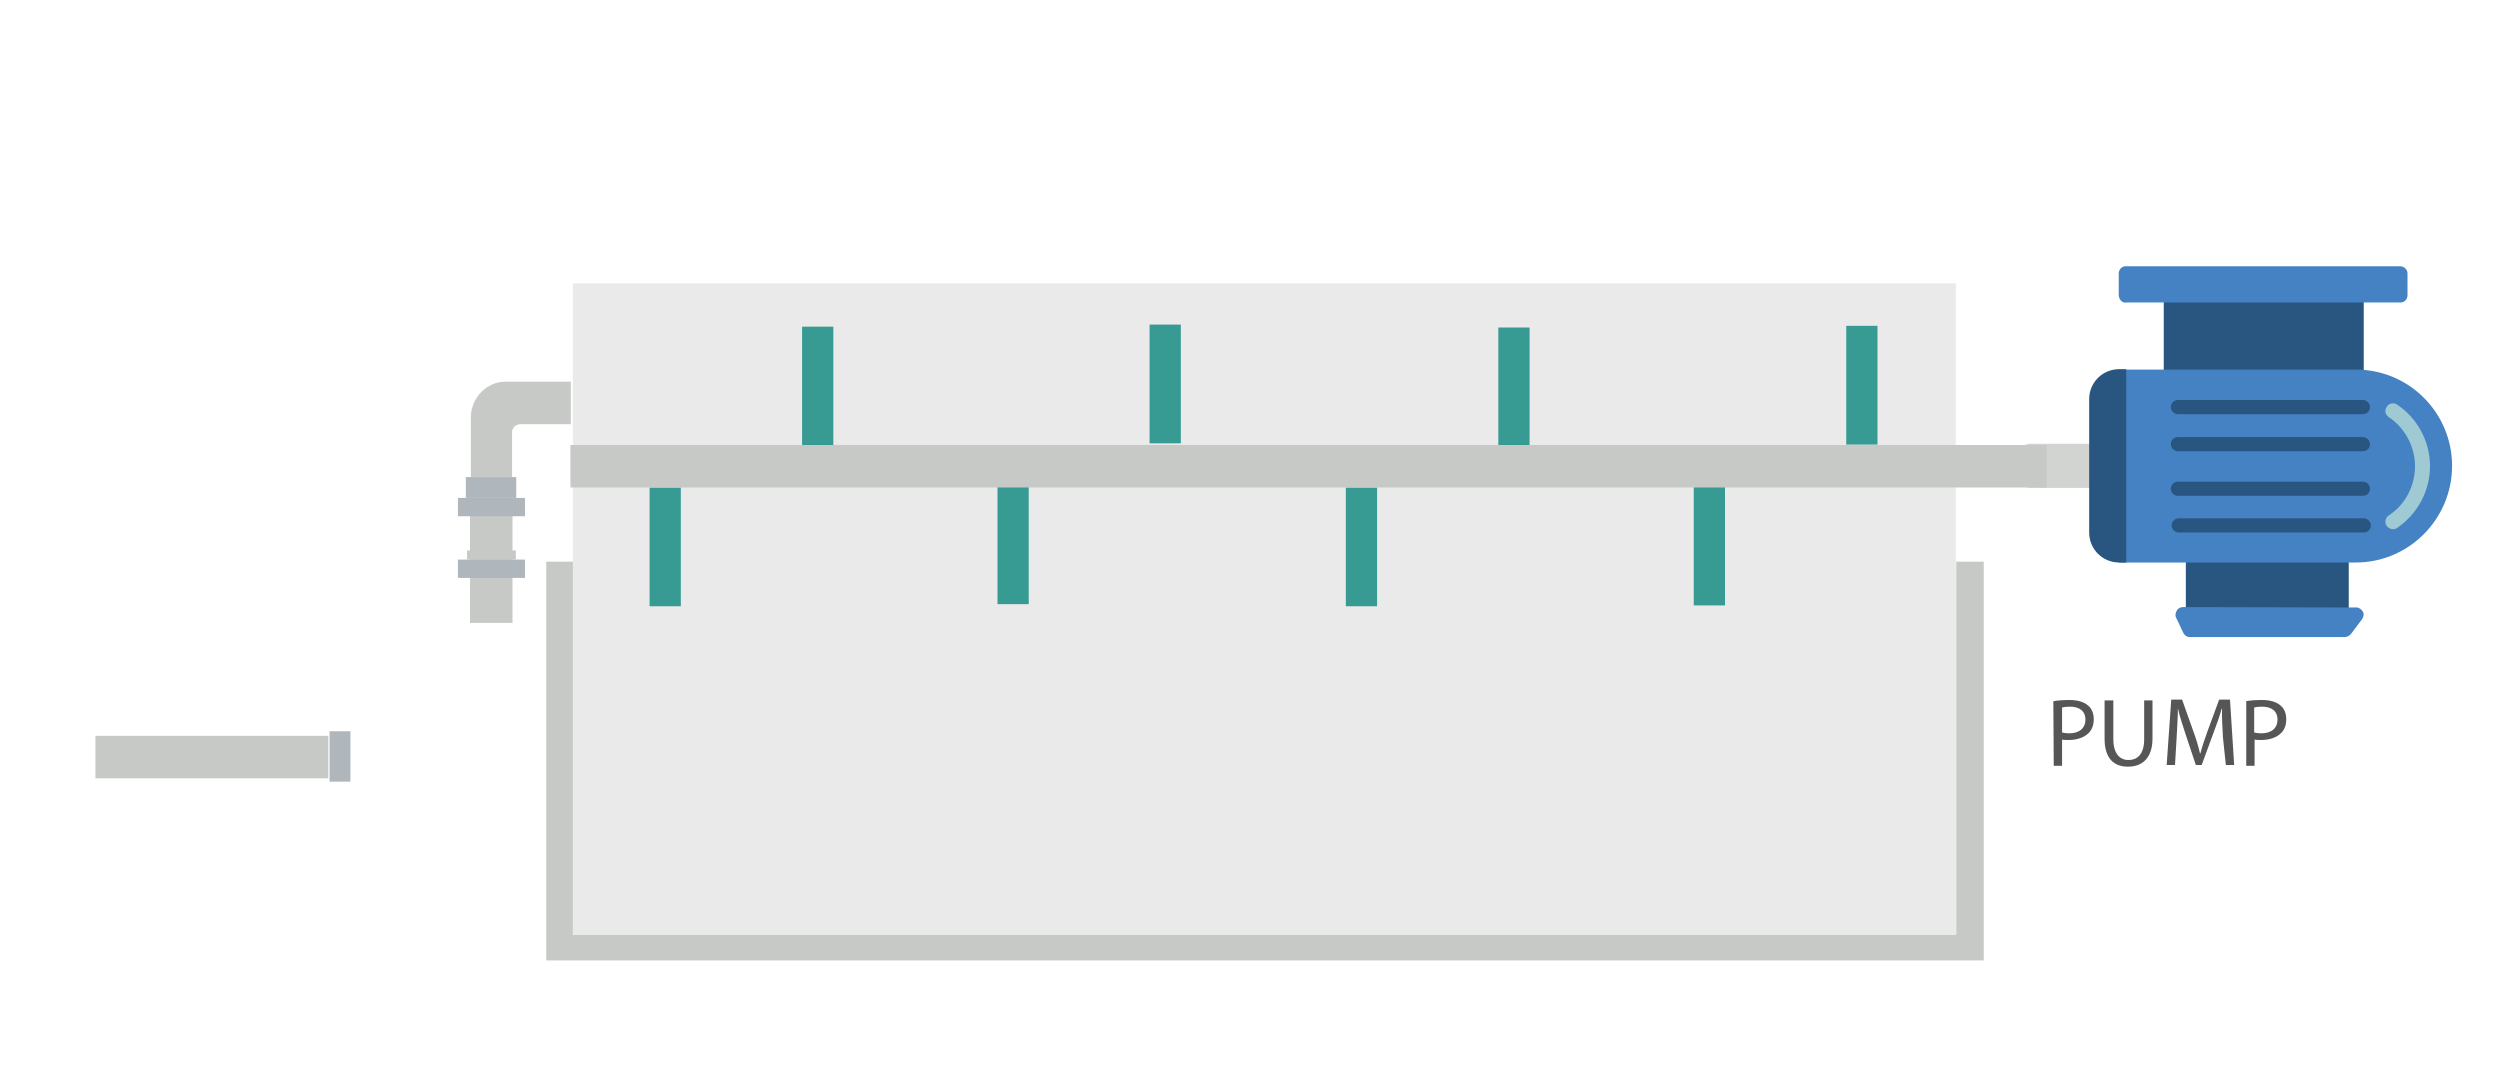 <?xml version="1.0" encoding="utf-8"?>
<!-- Generator: Adobe Illustrator 21.0.2, SVG Export Plug-In . SVG Version: 6.00 Build 0)  -->
<svg version="1.1" id="Layer_1" xmlns="http://www.w3.org/2000/svg" xmlns:xlink="http://www.w3.org/1999/xlink" x="0px" y="0px"
	 viewBox="0 0 600 258.3" style="enable-background:new 0 0 600 258.3;" xml:space="preserve">
<style type="text/css">
	.st0{fill:#C7C9C7;}
	.st1{fill:#AFB7BC;}
	.st2{fill:#EAEAEA;}
	.st3{fill:#285680;}
	.st4{fill:#4482C3;}
	.st5{fill:#D1D4D1;}
	.st6{fill:#9FC9D3;}
	.st7{fill:#379B94;}
	.st8{fill:#565656;}
</style>
<rect x="112.8" y="123.7" class="st0" width="10.2" height="25.8"/>
<rect x="109.9" y="119.5" class="st1" width="16.1" height="4.4"/>
<path class="st0" d="M122.9,103.9v10.6H113v-14.3c0-4.7,3.8-8.6,8.3-8.6H137v10.2h-12C123.7,101.8,122.8,102.8,122.9,103.9
	L122.9,103.9z"/>
<rect x="111.8" y="114.5" class="st1" width="12.1" height="5"/>
<rect x="109.9" y="134.3" class="st1" width="16.1" height="4.4"/>
<rect x="112.1" y="132.1" class="st0" width="11.7" height="2.2"/>
<rect x="79.1" y="175.5" class="st1" width="5" height="12.1"/>
<rect x="22.9" y="176.6" class="st0" width="55.9" height="10.2"/>
<polygon class="st0" points="131.1,134.8 131.1,230.5 476.1,230.5 476.1,134.8 469.5,134.8 469.5,224.2 137.5,224.2 137.5,134.8 "/>
<polygon class="st2" points="137.5,93 137.5,68 469.4,68 469.4,93 469.4,224.4 137.5,224.4 "/>
<g id="Page-1">
	<g id="_x30_72---Pump-Motor">
		<polygon id="Shape" class="st3" points="535.2,131.4 524.6,131.4 524.6,149.2 535.2,149.2 563.7,149.2 563.7,131.4 		"/>
		<polygon id="Shape_1_" class="st3" points="567.3,92.3 567.3,70.9 526.5,70.9 519.3,70.9 519.3,92.3 		"/>
		<path id="Shape_2_" class="st4" d="M508.5,135V88.7h56.9c12.8,0,23.1,10.4,23.1,23.1S578.2,135,565.4,135H508.5L508.5,135z"/>
		<path id="Shape_3_" class="st5" d="M508.5,106.5h-21.4c-1,0-1.7,0.8-1.7,1.7v7.2c0,1,0.8,1.7,1.7,1.7h21.4V106.5z"/>
		<path id="Shape_4_" class="st3" d="M501.4,127.8v-32c0-4,3.2-7.2,7.2-7.2h1.7V135h-1.7C504.6,135,501.4,131.8,501.4,127.8z"/>
		<path id="Shape_5_" class="st3" d="M522.7,99.4h44.4c1,0,1.7-0.8,1.7-1.7S568,96,567.1,96h-44.4c-1,0-1.7,0.8-1.7,1.7
			S521.8,99.4,522.7,99.4z"/>
		<path id="Shape_6_" class="st3" d="M567.3,124.4h-44.4c-1,0-1.7,0.8-1.7,1.7s0.8,1.7,1.7,1.7h44.4c1,0,1.7-0.8,1.7-1.7
			S568.2,124.4,567.3,124.4z"/>
		<path id="Shape_7_" class="st3" d="M522.7,108.3h44.4c1,0,1.7-0.8,1.7-1.7s-0.8-1.7-1.7-1.7h-44.4c-1,0-1.7,0.8-1.7,1.7
			S521.8,108.3,522.7,108.3z"/>
		<path id="Shape_8_" class="st3" d="M522.7,119h44.4c1,0,1.7-0.8,1.7-1.7c0-1-0.8-1.7-1.7-1.7h-44.4c-1,0-1.7,0.8-1.7,1.7
			C521,118.3,521.8,119,522.7,119z"/>
		<path id="Shape_9_" class="st4" d="M508.5,70.9v-5.3c0-1,0.9-1.8,1.8-1.7H576c1,0,1.8,0.8,1.8,1.7v5.3c0,1-0.9,1.8-1.8,1.7h-65.6
			C509.4,72.8,508.6,72,508.5,70.9z"/>
		<path id="Shape_10_" class="st4" d="M524.6,145.7h-0.7c-0.6,0-1.2,0.3-1.5,0.9c-0.3,0.5-0.4,1.2-0.1,1.7l1.7,3.6
			c0.3,0.6,0.9,1,1.5,1h37.2c0.6,0,1.1-0.3,1.5-0.7l2.7-3.6c0.4-0.6,0.5-1.3,0.2-1.8s-0.9-1-1.5-1L524.6,145.7L524.6,145.7
			L524.6,145.7z"/>
		<path id="Shape_11_" class="st6" d="M574.3,96.8c0.4,0,0.7,0.1,1,0.3c4.9,3.3,7.9,8.8,7.9,14.8c0,5.9-3,11.5-7.9,14.8
			c-0.5,0.4-1.3,0.4-1.8,0.1c-0.6-0.3-1-0.9-1-1.5c0-0.7,0.3-1.3,0.8-1.6c4-2.6,6.3-7.1,6.3-11.8s-2.4-9.2-6.3-11.8
			c-0.7-0.5-1-1.3-0.7-2C572.9,97.2,573.6,96.8,574.3,96.8z"/>
	</g>
</g>
<g id="Layer_3">
	<rect x="155.9" y="117" class="st7" width="7.5" height="28.5"/>
	<rect x="192.5" y="78.4" class="st7" width="7.5" height="28.5"/>
	<rect x="239.4" y="116.5" class="st7" width="7.5" height="28.5"/>
	<rect x="275.9" y="77.9" class="st7" width="7.5" height="28.5"/>
	<rect x="323" y="117" class="st7" width="7.5" height="28.5"/>
	<rect x="359.6" y="78.6" class="st7" width="7.5" height="28.5"/>
	<rect x="406.5" y="116.8" class="st7" width="7.5" height="28.5"/>
	<rect x="443.1" y="78.2" class="st7" width="7.5" height="28.5"/>
	<rect x="136.9" y="106.8" class="st0" width="354.3" height="10.2"/>
</g>
<g id="Layer_2_1_">
</g>
<path id="el_iS3VrzYTzXL" class="st8" d="M492.8,168.3c1-0.2,2.3-0.3,3.9-0.3c2,0,3.5,0.5,4.4,1.3c0.9,0.7,1.4,1.9,1.4,3.3
	c0,1.4-0.4,2.5-1.2,3.3c-1.1,1.1-2.8,1.7-4.8,1.7c-0.6,0-1.2,0-1.6-0.1v6.3h-2L492.8,168.3L492.8,168.3z M494.9,175.8
	c0.4,0.1,1,0.2,1.7,0.2c2.4,0,3.9-1.2,3.9-3.3s-1.5-3.1-3.7-3.1c-0.9,0-1.6,0.1-1.9,0.2V175.8z"/>
<path id="el_v0tN5lXfzul" class="st8" d="M507.2,168.1v9.3c0,3.5,1.6,5,3.6,5c2.3,0,3.8-1.5,3.8-5v-9.3h2v9.1c0,4.8-2.5,6.8-5.9,6.8
	c-3.2,0-5.6-1.8-5.6-6.7v-9.2L507.2,168.1L507.2,168.1z"/>
<path id="el_bId6TNVBrw7" class="st8" d="M533.5,176.9c-0.1-2.2-0.3-4.8-0.2-6.8h-0.1c-0.5,1.8-1.2,3.8-2,5.9l-2.8,7.6H527l-2.5-7.5
	c-0.7-2.2-1.4-4.2-1.8-6.1l0,0c0,2-0.2,4.6-0.3,6.9l-0.4,6.7H520l1.1-15.7h2.6l2.7,7.6c0.7,1.9,1.2,3.6,1.6,5.3h0.1
	c0.4-1.6,1-3.3,1.7-5.3l2.8-7.6h2.6l1,15.7h-2L533.5,176.9z"/>
<path id="el_ZoJa4WNdSr-" class="st8" d="M539,168.3c1-0.2,2.3-0.3,3.9-0.3c2,0,3.5,0.5,4.4,1.3c0.9,0.7,1.4,1.9,1.4,3.3
	c0,1.4-0.4,2.5-1.2,3.3c-1.1,1.1-2.8,1.7-4.8,1.7c-0.6,0-1.2,0-1.6-0.1v6.3h-2v-15.5H539z M541,175.8c0.4,0.1,1,0.2,1.7,0.2
	c2.4,0,3.9-1.2,3.9-3.3s-1.5-3.1-3.7-3.1c-0.9,0-1.6,0.1-1.9,0.2V175.8z"/>
</svg>
